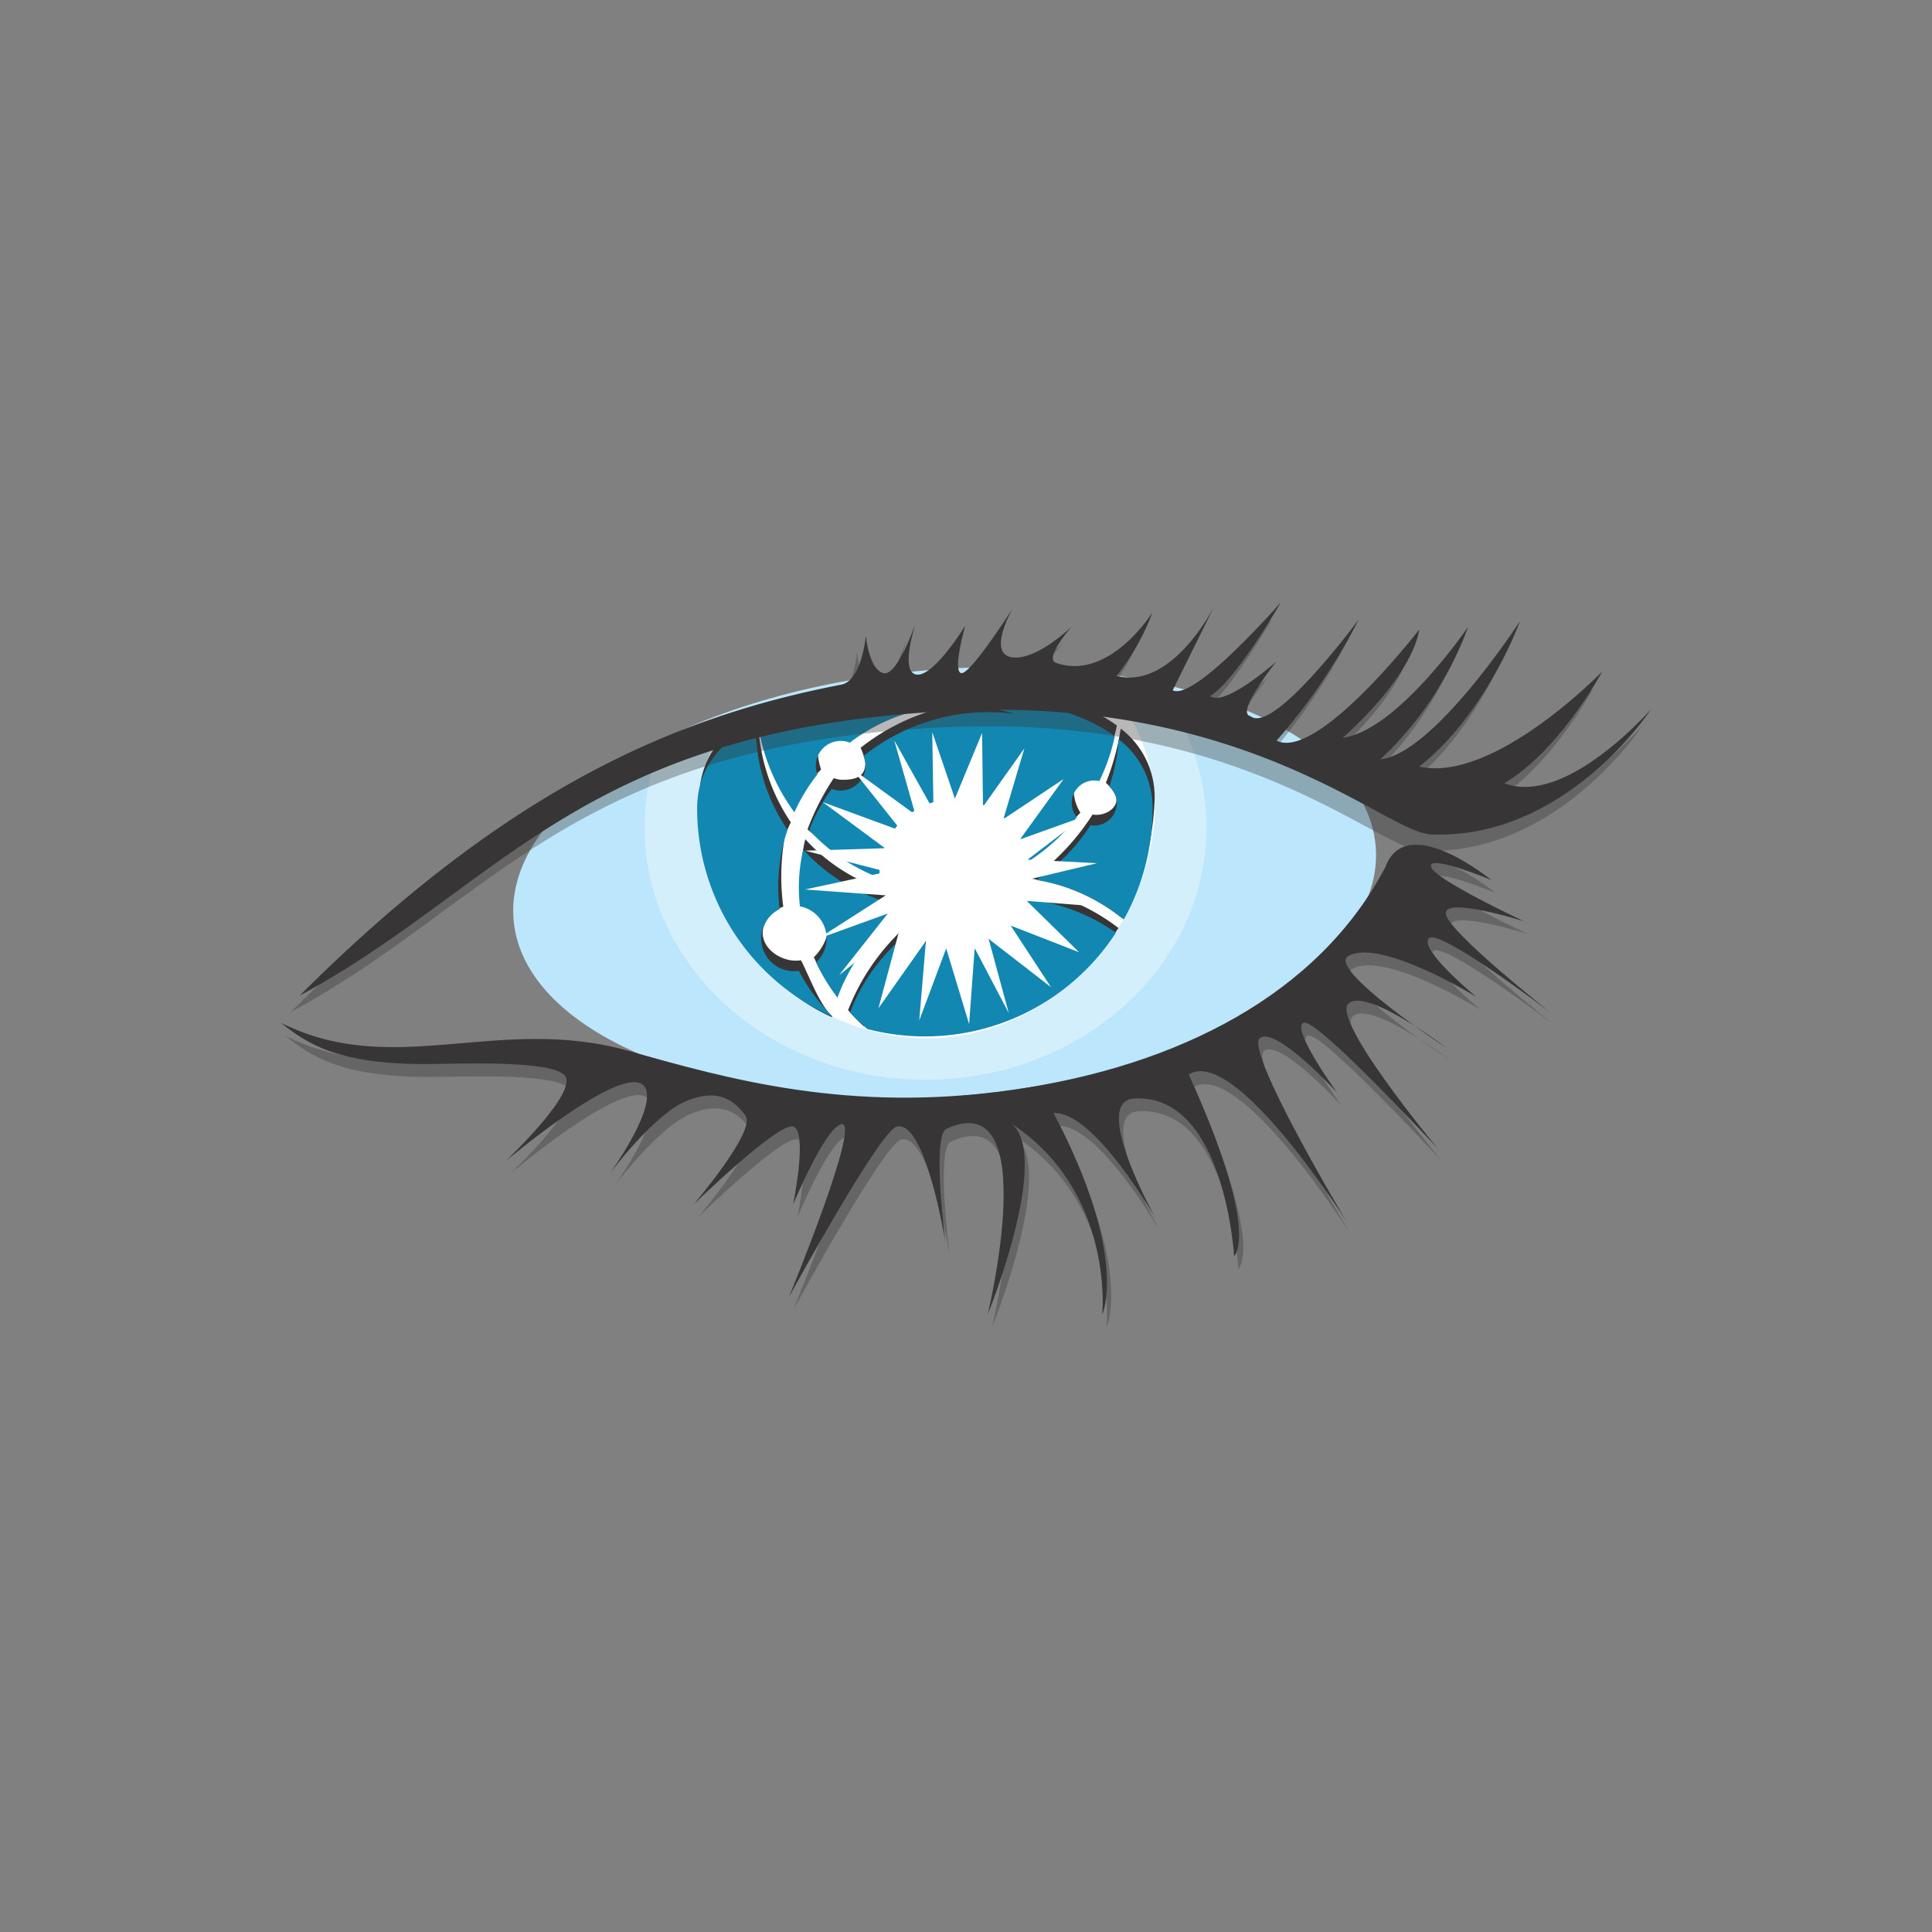 <svg xmlns="http://www.w3.org/2000/svg" xmlns:xlink="http://www.w3.org/1999/xlink" width="128" height="128" viewBox="0 0 128 128"><rect x="0" y="0" width="128" height="128" fill="#808080" stroke="none"/><defs><clipPath id="a"><path d="M28.533-212.767H65.766v26.218H28.533Z" transform="translate(-28.533 212.767)"/></clipPath><clipPath id="b"><path d="M36.02-210.523H55.375v19.338H36.02Z" transform="translate(-36.02 210.523)"/></clipPath><clipPath id="c"><path d="M12.007-215.816H101.57v26.067H12.007Z" transform="translate(-12.007 215.816)"/></clipPath><clipPath id="d"><path d="M11.745-204.658H95.817v31.127H11.745Z" transform="translate(-11.745 204.658)"/></clipPath></defs><g transform="translate(-377 -122)"><rect width="128" height="128" transform="translate(377 122)" fill="none"/><g transform="translate(384.055 378.489)"><g transform="translate(26.944 -212.294)"><path d="M79.539-201.705c.668,7.781-11.577,15.186-27.349,16.539s-29.1-3.858-29.766-11.639S34-211.992,49.773-213.345s29.1,3.858,29.766,11.64" transform="translate(-22.397 213.559)" fill="#bbe6fb"/></g><g transform="translate(35.649 -211.17)"><g opacity="0.35" clip-path="url(#a)"><path d="M47.666-212.764c-6.016-.1-13.057,2.291-18.295,4.528a15.133,15.133,0,0,0-.839,4.974c0,9.229,8.334,16.712,18.615,16.712s18.615-7.483,18.615-16.712a15.315,15.315,0,0,0-2.3-8.054,119.019,119.019,0,0,0-15.791-1.448" transform="translate(-28.533 212.767)" fill="#fff"/></g></g><g transform="translate(39.273 -211.186)"><path d="M46.077-212.762c-3.331-.2-9.072,1.535-13.859,3.268a14.228,14.228,0,0,0-1.131,5.566c0,8.087,7.332,14.642,15.088,14.642,7.705,0,14.522-6.566,15.088-14.642a12.615,12.615,0,0,0-1.978-7.244,129.238,129.238,0,0,0-13.207-1.59" transform="translate(-31.087 212.778)" fill="#fff"/></g><g transform="translate(39.273 -211.184)"><path d="M37.53-204.99a9.863,9.863,0,0,1,1.628-2.107,4.706,4.706,0,0,1-.213-.971,1.649,1.649,0,0,1,1.647-1.647,1.64,1.64,0,0,1,.607.117,12,12,0,0,1,9.922-2.177q.49.112.97.263a14.13,14.13,0,0,0-10.315,2.974,4.051,4.051,0,0,1,.315.987c0,.91-.589,1.131-1.5,1.131a1.653,1.653,0,0,1-.59-.11,16.564,16.564,0,0,0-1.744,3.4,12.87,12.87,0,0,0,4.656,2.507c0-.084.061-.163.061-.25a5.137,5.137,0,0,1,5.157-4.971,4.962,4.962,0,0,1,4.89,4.132,11.892,11.892,0,0,0,3.316-2.53,2.9,2.9,0,0,1-.439-1.344,1.5,1.5,0,0,1,1.495-1.494,1.491,1.491,0,0,1,.338.042,13.264,13.264,0,0,0,1.026-2.973c-4.288-3.175-12.586-2.742-12.586-2.742s-6.6-.344-11.072,1.834a13.182,13.182,0,0,0,2.426,5.937m20.495-1.241a2.762,2.762,0,0,1,.6.747c.4.717-.4,1.381-1.229,1.381a1.478,1.478,0,0,1-.245-.025,15.819,15.819,0,0,1-4.005,4.259,12.6,12.6,0,0,1,5.975,2.625,17.749,17.749,0,0,0,2.142-7.972,5.686,5.686,0,0,0-2.247-4.6,16.332,16.332,0,0,1-.99,3.6m-18,13.752c.739-2.041,2.557-3.623,4.277-5.014a9.581,9.581,0,0,1-.786-1.6,12.069,12.069,0,0,1-5.4-3.413l-.035.137a10.908,10.908,0,0,0-.186,3.62,2.163,2.163,0,0,1,1.765,2.126,3.3,3.3,0,0,1-.977,1.934,10.153,10.153,0,0,0,1.336,2.213m-.127,1.713c-.886-.877-1.491-2.625-2.064-3.723a2.163,2.163,0,0,1-.329.028c-1.2,0-2.449-1-2.165-2.165a2.148,2.148,0,0,1,1.323-1.414,15.082,15.082,0,0,1,.1-4.629,8.072,8.072,0,0,1,.4-.958,12.7,12.7,0,0,1-2.172-6.979c0-.092,0-.183.007-.274-2.23,1.118-3.9,2.88-3.9,5.653,0,6.134,3.534,12.152,8.79,14.511l.011-.05m12.925-8.476a4.959,4.959,0,0,1-4.681,3.32,4.942,4.942,0,0,1-3.064-1.063,14.581,14.581,0,0,0-4.121,5.8,12.1,12.1,0,0,0,1.015,1.054,18.7,18.7,0,0,0,4.212,0,14.81,14.81,0,0,0,12.686-6.493,13.368,13.368,0,0,0-6.047-2.615" transform="translate(-31.087 212.777)" fill="#373535"/></g><g transform="translate(39.136 -210.471)"><path d="M37.434-204.483a12,12,0,0,1,1.52-2.5,1.649,1.649,0,0,1,.19-1.514,1.649,1.649,0,0,1,1.351-.709,1.64,1.64,0,0,1,.607.117,12,12,0,0,1,9.922-2.177q.49.112.97.263a13.215,13.215,0,0,0-9.98,2.8,1.633,1.633,0,0,1,.129.64,1.649,1.649,0,0,1-1.647,1.647,1.653,1.653,0,0,1-.59-.11,11.116,11.116,0,0,0-1.493,2.732,12.268,12.268,0,0,0,4.67,3.17c0-.084-.013-.169-.013-.255a4.965,4.965,0,0,1,4.965-4.965,4.962,4.962,0,0,1,4.89,4.131,12.87,12.87,0,0,0,3.219-2.938,1.476,1.476,0,0,1-.342-.94,1.5,1.5,0,0,1,1.495-1.494,1.491,1.491,0,0,1,.338.042,13.264,13.264,0,0,0,1.026-2.973c-4.288-3.175-12.586-2.742-12.586-2.742S39.475-212.6,35-210.42a13.182,13.182,0,0,0,2.426,5.937m20.863-1.709a1.482,1.482,0,0,1,.5,1.1,1.5,1.5,0,0,1-1.495,1.495,1.479,1.479,0,0,1-.245-.025,12.1,12.1,0,0,1-3.609,3.63,12.085,12.085,0,0,1,5.816,2.615,15.008,15.008,0,0,0,1.905-7.338,5.686,5.686,0,0,0-2.247-4.6,12.022,12.022,0,0,1-.623,3.123m-18.007,14a12.052,12.052,0,0,1,3.744-5.264,4.927,4.927,0,0,1-.616-1.126A12.035,12.035,0,0,1,38.02-202l-.035.137a10.888,10.888,0,0,0-.186,3.62,2.164,2.164,0,0,1,1.765,2.126,2.155,2.155,0,0,1-.7,1.588,13.042,13.042,0,0,0,1.419,2.332m-.364,1.2a11.983,11.983,0,0,1-2.194-2.981,2.175,2.175,0,0,1-.329.027,2.165,2.165,0,0,1-2.165-2.165,2.163,2.163,0,0,1,1.222-1.946,12,12,0,0,1,.2-4.1,11.243,11.243,0,0,1,.32-1.16,11.969,11.969,0,0,1-2.092-6.779c0-.092,0-.183.006-.273-2.23,1.117-3.9,2.88-3.9,5.653a15.087,15.087,0,0,0,8.92,13.769l.011-.05m12.8-7.738a4.959,4.959,0,0,1-4.681,3.32,4.942,4.942,0,0,1-3.064-1.063,12.294,12.294,0,0,0-3.856,5.268,13.436,13.436,0,0,0,1.148,1.1,15.111,15.111,0,0,0,3.813.487A15.085,15.085,0,0,0,58.732-196.5a12.647,12.647,0,0,0-6.012-2.237" transform="translate(-30.991 212.275)" fill="#1287b1"/></g><g transform="translate(46.272 -207.986)"><g clip-path="url(#b)"><path d="M50.787-200.745l4.588-1.094-4.6-.235,3.747-2.864-4.252,1.524,2.89-4-3.991,2.656,1.392-4.688-2.741,3.864-.062-4.883-1.8,4.349-1.5-4.4.081,5.184-2.6-4.647,1.406,4.934-4.215-3.066,3.3,4.149-5.229-1.924,4.13,3.056-5.3.163,5.415,1.4-5.42,1.172,5.35.388-4.512,2.888,4.646-1.684-3.223,4.082,4.073-3.289-1.467,5.482,3.144-4.458-.441,5.265,1.785-4.773,1.519,5.017.369-5.032,2.255,4.293-1.332-4.91,4.129,3.2-2.666-4.078,4.53,1.765-3.464-3.4,4.645.365Z" transform="translate(-36.02 210.524)" fill="#fff"/></g></g><g transform="translate(12.202 -216.58)"><g transform="translate(0 1.084)" opacity="0.35" clip-path="url(#c)"><path d="M12.008-189.748c14.227-14.227,25.59-18.619,35.9-20.62,1.365-.266,1.623-3.247,1.623-3.247s.191,2.2,1.146,2.482,2.2-3.437,2.2-3.437-1.146,3.342,0,3.534,3.247-3.247,3.247-3.247-.859,2.96-.286,3.151,3.437-4.3,3.437-4.3-1.719,2.96-.1,3.247,3.992-2.024,3.992-2.024-1.862,2.11-1.032,2.4c3.534,1.242,6.392-3.35,6.392-3.35a15.459,15.459,0,0,1-2.381,4.21c3.723.955,6.494-4.655,6.494-4.655l-2.766,5.609c1.432.764,7.162-5.824,7.162-5.824s-2.96,5.156-4.679,6.206c.955.764,4.392-2.291,4.392-2.291s-2.769,3.437-1.719,3.628c1.528,1.241,7.161-6.4,7.161-6.4a38.719,38.719,0,0,1-5.442,8.02C79.464-205.295,86.2-214,86.2-214s-.191,2.769-5.061,7.161c3.628-.477,8.307-7.352,8.307-7.352a22.776,22.776,0,0,1-5.825,8.784c3.563-.371,9.261-9.166,9.261-9.166s-2.2,6.111-6.683,9.643c4.965,1.1,12.126-6.3,12.126-6.3s-2.817,5.252-6.494,7.4c4.106,1.575,9.74-4.917,9.74-4.917s-5.633,8.689-14.609,8.307c-2.945-.125-11.849-8.934-30.937-8.212-25.208.955-30.554,11.645-44.023,18.906" transform="translate(-12.008 215.815)" fill="#373535"/></g><path d="M12.42-190.51c14.227-14.227,25.589-18.618,35.9-20.62,1.365-.266,1.623-3.247,1.623-3.247s.191,2.193,1.146,2.482,2.2-3.437,2.2-3.437-1.146,3.342,0,3.533,3.247-3.247,3.247-3.247-.859,2.96-.287,3.151,3.437-4.3,3.437-4.3-1.719,2.96-.1,3.247,3.992-2.024,3.992-2.024-1.862,2.11-1.032,2.4c3.534,1.241,6.391-3.35,6.391-3.35a15.468,15.468,0,0,1-2.38,4.209c3.723.955,6.494-4.655,6.494-4.655l-2.775,5.61c1.432.759,7.161-5.824,7.161-5.824s-2.959,5.155-4.678,6.206c.955.764,4.392-2.291,4.392-2.291s-2.769,3.437-1.719,3.628c1.528,1.242,7.161-6.4,7.161-6.4a38.569,38.569,0,0,1-5.442,8.02c2.713,1.358,9.453-7.352,9.453-7.352s-.191,2.77-5.061,7.162c3.628-.478,8.307-7.353,8.307-7.353a22.779,22.779,0,0,1-5.825,8.785c3.563-.371,9.262-9.166,9.262-9.166s-2.2,6.111-6.683,9.644c4.965,1.1,12.126-6.3,12.126-6.3s-2.817,5.251-6.494,7.4c4.106,1.575,9.74-4.917,9.74-4.917s-5.633,8.689-14.61,8.307c-2.944-.126-11.852-8.939-30.936-8.212-25.207.955-30.554,11.649-44.017,18.905" transform="translate(-11.837 216.58)" fill="#373535"/></g><g transform="translate(11.543 -200.524)"><g transform="translate(0.287 0.859)" opacity="0.35" clip-path="url(#d)"><path d="M11.745-192.867c7.519,3.772,14.394-.573,23.059,1.869,6.588,1.857,14.609,4.146,25.493,2.57s20.195-6.3,24.636-14.752c1.384-3.771,7.017.86,7.017.86s-4.105-1.719-4.006-.907S94.1-199.6,94.1-199.6s-5.49-1.719-5.156-.43,6.874,6.445,6.874,6.445-7.4-5.633-8.02-4.87,3.151,3.868,3.151,3.868-6.254-3.868-8.45-2.727c-1.58.819,6.494,6.117,6.494,6.117s-5.252-4.011-6.494-2.96,5.92,9.644,5.92,9.644S80.3-193.3,79.49-192.867s2.243,4.631,2.243,4.631-4.006-4.393-5.108-3.628,5.729,12.174,5.729,12.174-7.4-11.7-10.455-9.74C76.7-178.9,74.907-177.4,74.907-177.4s-.612-10.74-6.589-10.456c-3.008.143,1.432,8.02,1.432,8.02s-4.09-7.195-6.808-7.051c5.016,9.487,3.228,13.353,3.228,13.353S67-181.639,60.2-186.151c2.578,2.291-1.618,12.618-1.618,12.618s3.69-15.222-2.722-12.313c-1.013.458-.072,7.591-.072,7.591s-1.289-8.164-3.222-7.734c-1.127.25-7.162,11.315-7.162,11.315s4.942-11.959,3.438-11.458c-1.1.366-3.151,5.3-3.151,5.3s1-4.87,0-5.156-6.589,5.156-6.589,5.156,4.153-4.87,3.437-5.873c-1.085-1.519-2.361-1.591-3.867-1-2.193.856-5.156,4.869-5.156,4.869s2.95-4.064,2.434-5.586c-.828-2.446-9.309,4.723-9.309,4.723s5.013-4.723,3.867-5.729-7.367-.692-9.31-.7c-5.729-.018-7.714-1.362-9.453-2.739" transform="translate(-11.745 204.658)" fill="#373535"/></g><path d="M11.543-193.472c7.519,3.772,14.394-.573,23.059,1.87,6.588,1.856,14.609,4.146,25.494,2.57s20.2-6.3,24.635-14.752c1.384-3.771,7.017.859,7.017.859s-4.105-1.718-4.006-.907S93.9-200.2,93.9-200.2s-5.49-1.718-5.156-.429,6.875,6.445,6.875,6.445-7.4-5.633-8.02-4.869,3.151,3.867,3.151,3.867-6.255-3.867-8.45-2.727c-1.58.82,6.493,6.117,6.493,6.117s-5.252-4.006-6.493-2.96,5.92,9.644,5.92,9.644-8.117-8.785-8.928-8.355,2.244,4.631,2.244,4.631-4.011-4.392-5.109-3.628S82.156-180.3,82.156-180.3s-7.4-11.7-10.455-9.739C76.5-179.509,74.709-178,74.709-178s-.612-10.74-6.589-10.455c-3.008.143,1.432,8.02,1.432,8.02s-4.09-7.195-6.807-7.052c5.016,9.493,3.227,13.353,3.227,13.353S66.8-182.246,60-186.757c2.578,2.291-1.618,12.619-1.618,12.619s3.691-15.222-2.721-12.313c-1.013.458-.072,7.591-.072,7.591s-1.29-8.163-3.222-7.734c-1.128.25-7.162,11.315-7.162,11.315s4.942-11.959,3.438-11.458c-1.1.365-3.151,5.3-3.151,5.3s1-4.869,0-5.156-6.588,5.156-6.588,5.156,4.153-4.869,3.437-5.872c-1.085-1.519-2.361-1.59-3.867-1-2.193.856-5.156,4.869-5.156,4.869s2.95-4.064,2.435-5.586c-.828-2.446-9.309,4.723-9.309,4.723s5.013-4.723,3.867-5.729-7.367-.692-9.31-.7c-5.729-.018-7.714-1.362-9.453-2.739" transform="translate(-11.543 205.264)" fill="#373535"/></g></g></g></svg>